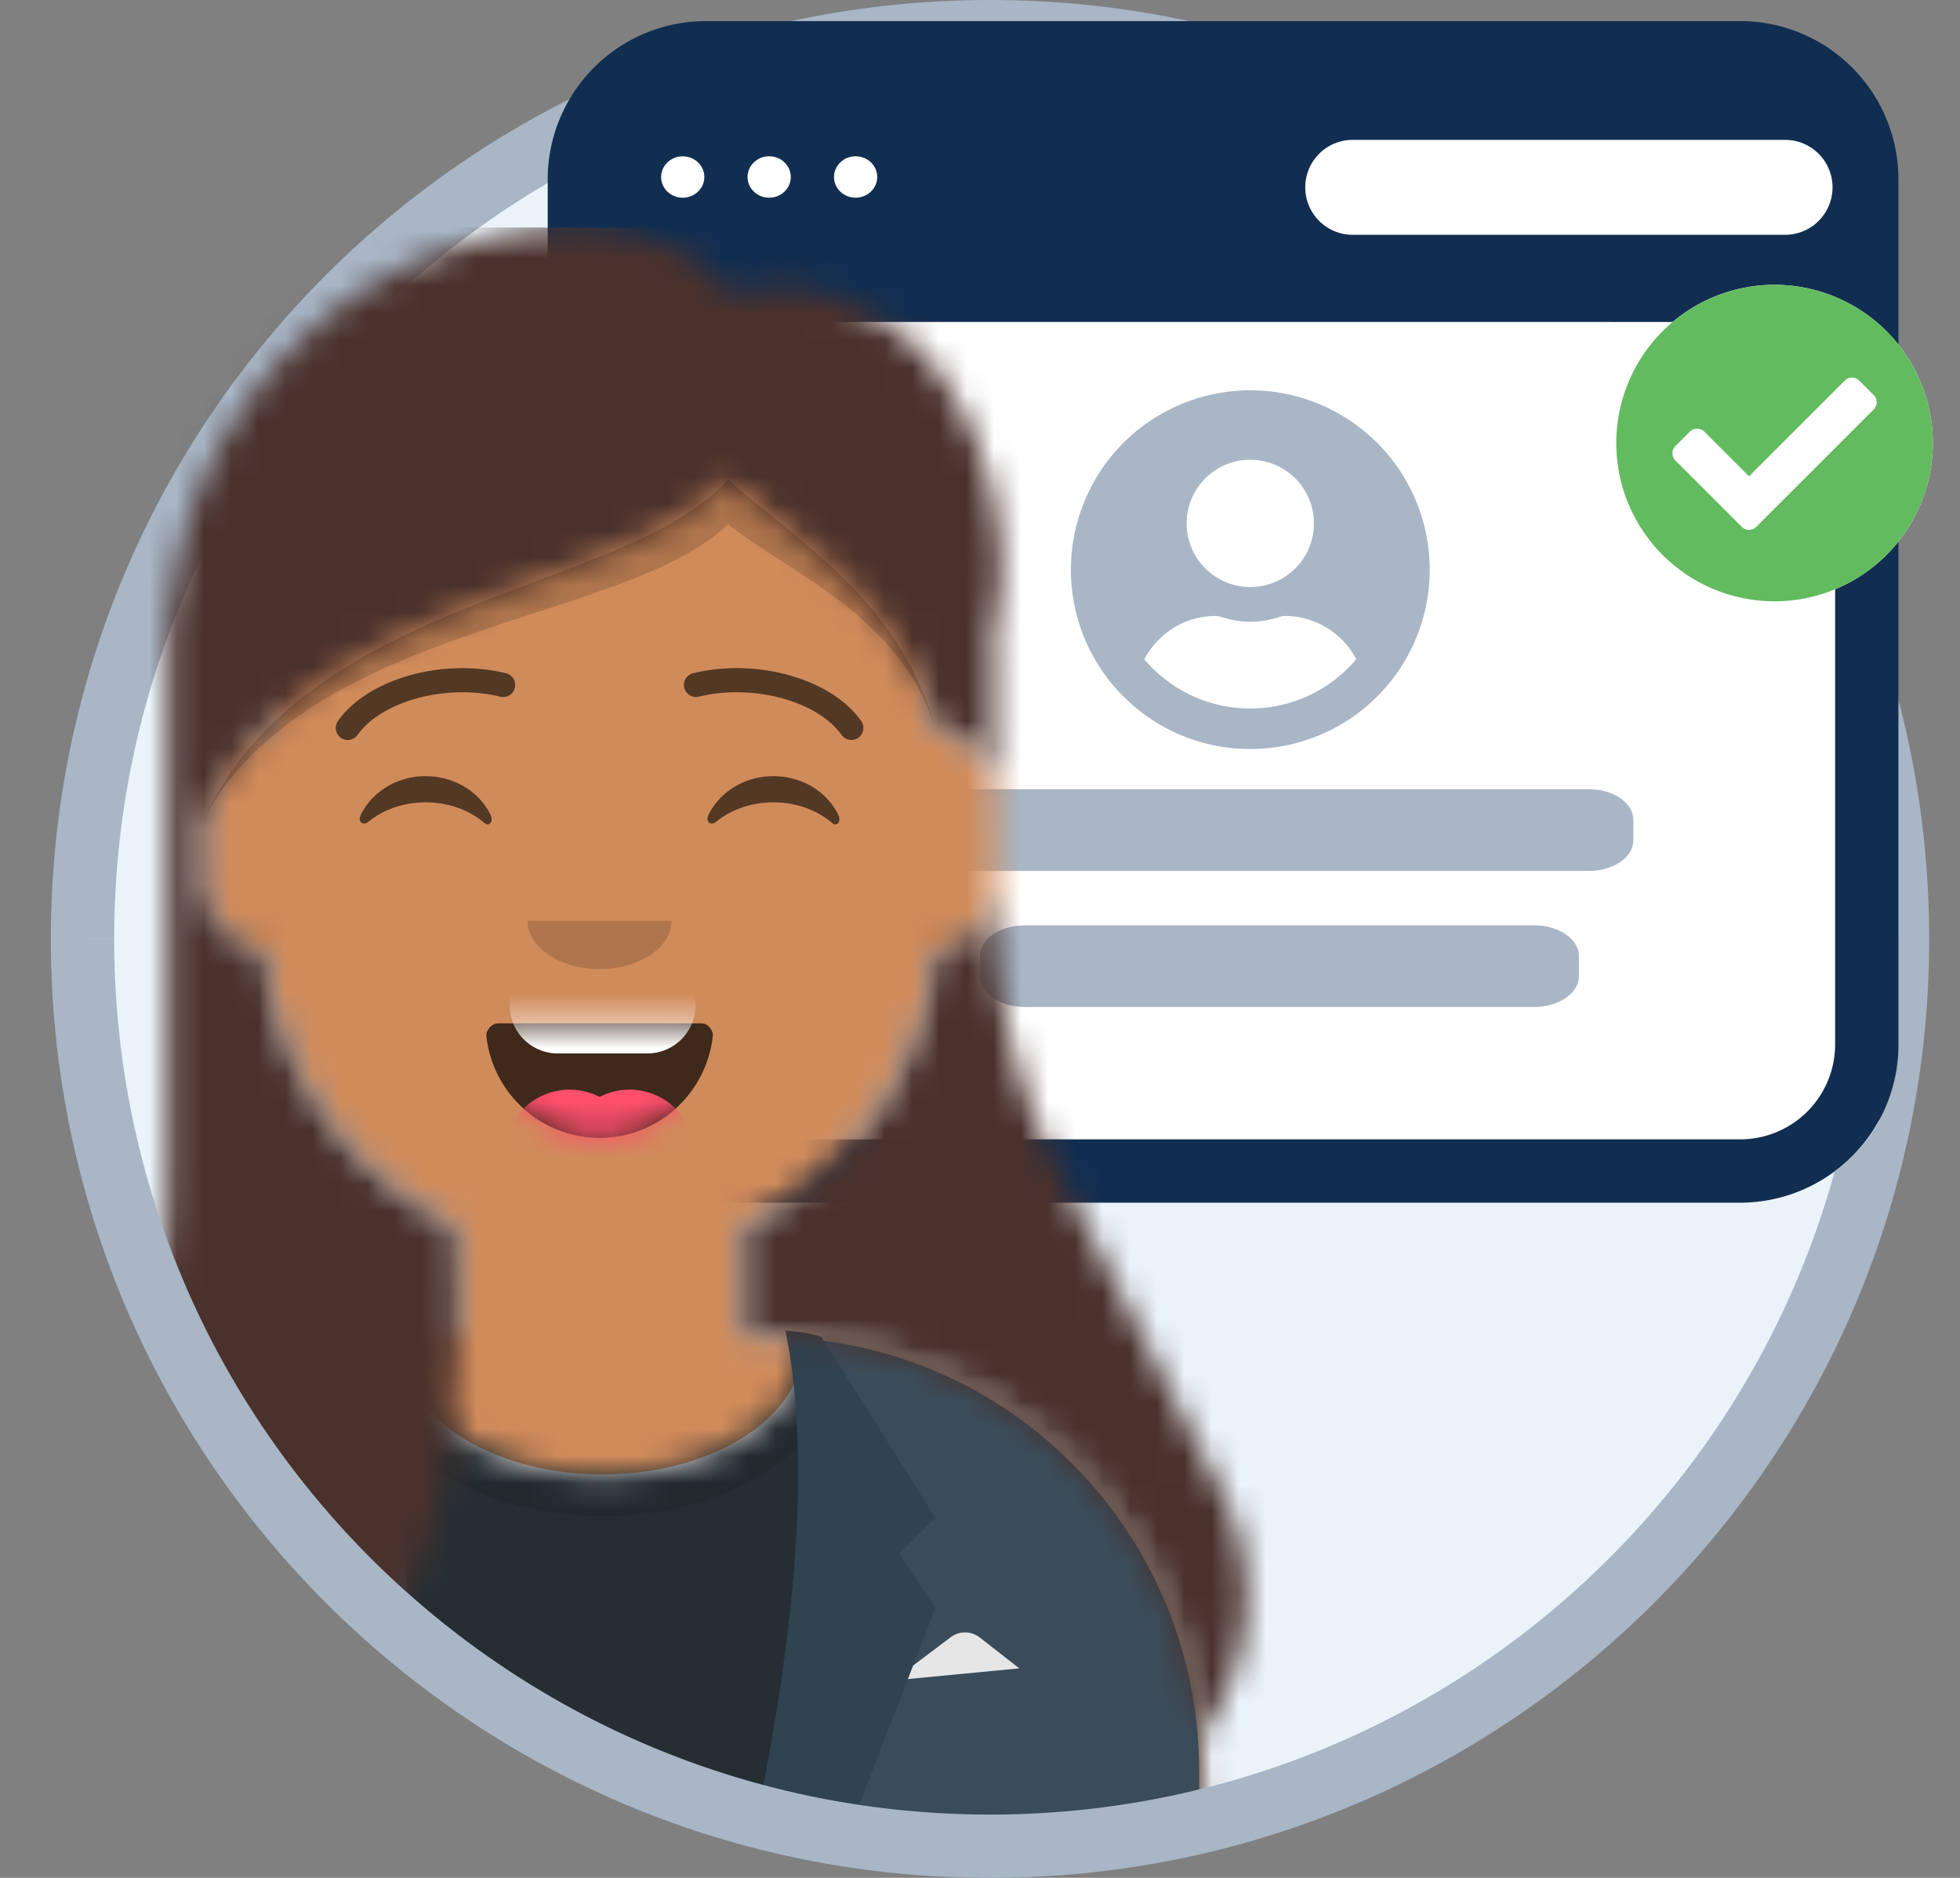 <svg width="72" height="69" fill="none" xmlns="http://www.w3.org/2000/svg"><rect width="100%" height="100%" fill="#808080" stroke="none"/><path d="M69.705 34.5c0 18.411-14.925 33.337-33.337 33.337-18.412 0-33.337-14.926-33.337-33.337 0-18.412 14.925-33.337 33.337-33.337 18.412 0 33.337 14.925 33.337 33.337z" fill="#EBF3FA"/><path fill-rule="evenodd" clip-rule="evenodd" d="M1.868 34.5c0-19.054 15.446-34.5 34.5-34.5 19.054 0 34.5 15.446 34.5 34.5h-2.326c0-17.77-14.405-32.174-32.174-32.174-17.77 0-32.174 14.405-32.174 32.174H1.868z" fill="#A8B6C6"/><path d="M21.283 11.83h46.541v25.383a5.815 5.815 0 01-5.814 5.814H27.098a5.815 5.815 0 01-5.815-5.814V11.83z" fill="#fff"/><path fill-rule="evenodd" clip-rule="evenodd" d="M20.12 6.59A5.815 5.815 0 0125.935.775h37.988a5.815 5.815 0 015.815 5.815v31.786a5.815 5.815 0 01-5.815 5.815H25.935a5.815 5.815 0 01-5.815-5.815V6.59zm5.815-3.49a3.489 3.489 0 00-3.489 3.489v31.786a3.489 3.489 0 003.489 3.489h37.988a3.489 3.489 0 003.49-3.489V6.59a3.489 3.489 0 00-3.49-3.489H25.935z" fill="#112E51"/><path d="M21.283 7.752a5.815 5.815 0 015.815-5.814H62.76a5.815 5.815 0 015.815 5.814v4.078H21.283V7.752z" fill="#112E51"/><path d="M25.874 6.504c0 .42-.356.761-.794.761-.439 0-.794-.34-.794-.76s.355-.761.794-.761c.438 0 .794.34.794.76zm3.176-.001c0 .42-.356.761-.795.761-.438 0-.794-.34-.794-.76s.356-.762.794-.762c.439 0 .794.341.794.761zm3.175 0c0 .42-.355.761-.794.761-.438 0-.794-.34-.794-.76s.356-.762.794-.762c.439 0 .794.341.794.761z" fill="#fff"/><path fill-rule="evenodd" clip-rule="evenodd" d="M47.948 6.884c0-.964.781-1.745 1.745-1.745h15.88a1.744 1.744 0 110 3.489h-15.88a1.744 1.744 0 01-1.745-1.744z" fill="#fff"/><path d="M71.002 16.28a5.815 5.815 0 11-11.63 0 5.815 5.815 0 0111.63 0z" fill="#fff"/><path fill-rule="evenodd" clip-rule="evenodd" d="M65.187 22.095a5.814 5.814 0 10.001-11.629 5.814 5.814 0 000 11.629zm3.642-7.05l-4.314 4.314a.376.376 0 01-.53 0l-2.44-2.438a.375.375 0 010-.53l.531-.531a.376.376 0 01.531 0l1.643 1.642 3.518-3.518a.376.376 0 01.53 0l.53.53a.376.376 0 010 .532z" fill="#63BB60"/><path d="M34 30.875c0 .621.727 1.125 1.625 1.125h22.75c.898 0 1.625-.504 1.625-1.125v-.75c0-.621-.727-1.125-1.625-1.125h-22.75c-.898 0-1.625.504-1.625 1.125v.75zm2 5c0 .621.739 1.125 1.65 1.125h18.7c.911 0 1.65-.504 1.65-1.125v-.75c0-.621-.739-1.125-1.65-1.125h-18.7c-.911 0-1.65.504-1.65 1.125v.75z" fill="#A8B6C6"/><path fill-rule="evenodd" clip-rule="evenodd" d="M45.93 14.342a6.589 6.589 0 00-6.59 6.59c0 3.64 2.949 6.59 6.59 6.59a6.59 6.59 0 006.59-6.59 6.59 6.59 0 00-6.59-6.59zm-.001 2.551a2.338 2.338 0 110 4.677 2.338 2.338 0 010-4.677zm-3.893 7.33a5.092 5.092 0 003.893 1.811 5.09 5.09 0 003.893-1.812 2.963 2.963 0 00-2.617-1.589.65.65 0 00-.189.03 3.505 3.505 0 01-1.087.183 3.51 3.51 0 01-1.087-.184.65.65 0 00-.188-.029c-1.14 0-2.118.648-2.618 1.59z" fill="#A8B6C6"/><mask id="a" maskUnits="userSpaceOnUse" x="0" y="13" width="45" height="55"><path fill-rule="evenodd" clip-rule="evenodd" d="M27.311 45.046v4.073h.881c8.758 0 15.858 7.14 15.858 15.949v1.994H0v-1.994c0-8.808 7.1-15.949 15.858-15.949h.881v-4.073a12.41 12.41 0 01-6.98-9.908 2.654 2.654 0 01-2.27-2.632v-3.1c0-1.318.952-2.411 2.202-2.622v-1.366c0-6.85 5.522-12.404 12.334-12.404 6.812 0 12.334 5.553 12.334 12.404v1.366a2.654 2.654 0 012.203 2.621v3.101c0 1.34-.987 2.45-2.27 2.632a12.41 12.41 0 01-6.981 9.908z" fill="#fff"/></mask><g mask="url(#a)"><path fill-rule="evenodd" clip-rule="evenodd" d="M51.098 13.014H-7.048v54.048h4.51L3.456 44.74s2.636 8.343 21.997 22.322h25.646V13.014z" fill="#D08B5B"/></g><path fill-rule="evenodd" clip-rule="evenodd" d="M44.05 65.08c0-8.364-6.4-15.224-14.545-15.895.006.077.009.155.009.233 0 2.628-3.304 4.758-7.378 4.758-4.075 0-7.379-2.13-7.379-4.758 0-.084.004-.167.01-.25a15.701 15.701 0 00-7.24 2.339c2.221 4.277 8.69 11.684 21.247 15.555H44.05V65.08z" fill="#E6E6E6"/><mask id="b" maskUnits="userSpaceOnUse" x="0" y="49" width="45" height="19"><path fill-rule="evenodd" clip-rule="evenodd" d="M29.505 49.185c8.144.671 14.546 7.53 14.546 15.894v1.983H0v-1.983c0-8.439 6.517-15.347 14.766-15.91-.006.082-.01.165-.01.249 0 2.628 3.304 4.758 7.379 4.758 4.075 0 7.378-2.13 7.378-4.758 0-.078-.003-.156-.009-.233z" fill="#fff"/></mask><g mask="url(#b)"><path fill-rule="evenodd" clip-rule="evenodd" d="M51.099 42.696H-7.047v24.366h4.452L3.398 44.74s2.636 8.343 21.997 22.322H51.1V42.696z" fill="#262E33"/></g><mask id="c" maskUnits="userSpaceOnUse" x="0" y="49" width="45" height="19"><path fill-rule="evenodd" clip-rule="evenodd" d="M29.505 49.185c8.144.671 14.546 7.53 14.546 15.894v1.983H0v-1.983c0-8.439 6.517-15.347 14.766-15.91-.006.082-.01.165-.01.249 0 2.628 3.304 4.758 7.379 4.758 4.075 0 7.378-2.13 7.378-4.758 0-.078-.003-.156-.009-.233z" fill="#fff"/></mask><g mask="url(#c)"><path d="M30.865 49.751c0 3.293-3.908 5.962-8.73 5.962-4.82 0-8.729-2.67-8.729-5.962s3.908-5.962 8.73-5.962c4.82 0 8.73 2.67 8.73 5.962z" fill="#000" fill-opacity=".16" opacity=".6"/></g><path fill-rule="evenodd" clip-rule="evenodd" d="M14.097 57.959v-.09c0-3.173.383-6.15 1.053-8.722-2.704.12-5.233.92-7.42 2.236 1.542 1.844 3.608 4.047 6.367 6.576zm14.897 9.103h15.057V65.08c0-8.494-6.602-15.437-14.927-15.922.669 2.57 1.05 5.543 1.05 8.712 0 3.368-.431 6.516-1.18 9.192z" fill="#3A4C5A"/><path d="M32.818 61.745l2.105-1.587a.877.877 0 011.069.01l1.451 1.134-4.625.443z" fill="#E6E6E6"/><path fill-rule="evenodd" clip-rule="evenodd" d="M14.984 58.762c-.397-3.953-.326-7.241.214-9.864a4.703 4.703 0 00-1.322.221l-3.367 5.348a83.03 83.03 0 004.475 4.295z" fill="#2F4351"/><path d="M28.853 48.898c.881 4.282.514 10.337-1.101 18.164h3.524l3.083-7.975-1.321-1.993 1.321-1.33-4.184-6.645a4.7 4.7 0 00-1.322-.221z" fill="#2F4351"/><path fill-rule="evenodd" clip-rule="evenodd" d="M17.866 38.072c.233 2.103 2.006 3.737 4.16 3.737 2.159 0 3.936-1.645 4.16-3.756.018-.17-.17-.452-.407-.452H18.3c-.238 0-.457.26-.434.471z" fill="#000" fill-opacity=".7"/><mask id="d" maskUnits="userSpaceOnUse" x="17" y="37" width="10" height="5"><path fill-rule="evenodd" clip-rule="evenodd" d="M17.866 38.072c.233 2.103 2.006 3.737 4.16 3.737 2.159 0 3.936-1.645 4.16-3.756.018-.17-.17-.452-.407-.452H18.3c-.238 0-.457.26-.434.471z" fill="#fff"/></mask><g mask="url(#d)"><path d="M18.721 36.936c0-.979.794-1.772 1.772-1.772h3.284a1.772 1.772 0 010 3.544h-3.284a1.772 1.772 0 01-1.772-1.772z" fill="#fff"/></g><mask id="e" maskUnits="userSpaceOnUse" x="17" y="37" width="10" height="5"><path fill-rule="evenodd" clip-rule="evenodd" d="M17.866 38.072c.233 2.103 2.006 3.737 4.16 3.737 2.159 0 3.936-1.645 4.16-3.756.018-.17-.17-.452-.407-.452H18.3c-.238 0-.457.26-.434.471z" fill="#fff"/></mask><g mask="url(#e)" fill="#FF4F6D"><path d="M23.347 42.474a2.43 2.43 0 01-2.423 2.437 2.43 2.43 0 01-2.422-2.437 2.43 2.43 0 012.422-2.436 2.43 2.43 0 012.423 2.436z"/><path d="M25.55 42.474a2.43 2.43 0 01-2.423 2.436 2.43 2.43 0 01-2.423-2.436 2.43 2.43 0 012.423-2.437 2.43 2.43 0 012.422 2.437z"/></g><path d="M19.382 33.835c0 .979 1.184 1.772 2.643 1.772 1.46 0 2.643-.793 2.643-1.772" fill="#000" fill-opacity=".16"/><path d="M13.25 29.947c.407-.841 1.323-1.428 2.387-1.428 1.061 0 1.974.583 2.383 1.42.121.248-.052.451-.226.3-.54-.466-1.306-.758-2.157-.758-.824 0-1.569.274-2.105.715-.197.162-.4-.003-.282-.249zm12.775 0c.407-.841 1.322-1.428 2.387-1.428 1.06 0 1.974.583 2.382 1.42.122.248-.051.451-.225.3-.54-.466-1.307-.758-2.157-.758-.824 0-1.57.274-2.106.715-.196.162-.4-.003-.281-.249zm-12.891-2.943c.862-1.22 3.226-1.904 5.262-1.401a.443.443 0 00.21-.86c-2.364-.585-5.102.208-6.19 1.748a.444.444 0 00.104.618.439.439 0 00.614-.105zm17.782 0c-.862-1.22-3.226-1.905-5.262-1.402a.443.443 0 01-.21-.86c2.365-.585 5.102.208 6.19 1.748.142.2.095.476-.103.618a.439.439 0 01-.614-.104z" fill="#000" fill-opacity=".6"/><mask id="f" maskUnits="userSpaceOnUse" x="1" y="8" width="45" height="56"><path fill-rule="evenodd" clip-rule="evenodd" d="M6.167 43.258V23.656c0-.782.088-1.544.254-2.276.672-4.439 3.22-7.965 6.134-10.139 4.384-3.27 11.77-4.212 14.326-.327 1.905-.85 4.73-.075 6.818 1.878 2.106 2.085 3.788 6.689 2.787 10.456.023.28.035.564.035.85v4.84a2.653 2.653 0 00-2.162-2.154v-.037c-1.33-4.77-5.235-6.96-7.614-9.131-3.72 4.185-15.33 4.2-19.256 12.454v2.215c0 1.333.976 2.437 2.248 2.628a12.41 12.41 0 007.002 10.133v.086c.646 9.714-1.463 21.885-15.197 18.164 2.997-1.764 4.583-13.057 4.625-20.038zm21.144 1.788a12.41 12.41 0 007.002-10.133 2.652 2.652 0 002.208-2.161v.301c0 3.506.827 6.962 2.414 10.084l5.936 11.675a8.458 8.458 0 01-.867 9.03c-.622-8.235-7.464-14.723-15.812-14.723h-.881v-4.073z" fill="#fff"/></mask><g mask="url(#f)"><path fill-rule="evenodd" clip-rule="evenodd" d="M59.688 8.36H1.542v43.293l1.856-6.913s2.862 9.056 24.52 24.108c.949.66 1.376 1.162 1.386 1.535h30.384V8.361zM15.405 70.384a578 578 0 01-5.16-.69c-2.91-.398-5.417-.74-6.847-.845-.691-.05-1.307-.101-1.856-.151v1.686h13.863z" fill="#4A312C"/></g><path fill-rule="evenodd" clip-rule="evenodd" d="M7.489 30.07c3.925-7.163 15.535-7.176 19.256-10.808 2.374 1.88 6.269 3.335 7.606 7.456-1.337-4.75-5.232-6.935-7.606-9.102-3.72 4.185-15.33 4.2-19.256 12.454z" fill="#000" fill-opacity=".16"/><path fill-rule="evenodd" clip-rule="evenodd" d="M67.394 43.05c-3.745 13.619-16.217 23.624-31.026 23.624-17.77 0-32.174-14.405-32.174-32.174H1.868c0 19.054 15.446 34.5 34.5 34.5 19.054 0 34.5-15.446 34.5-34.5h-1.12v3.876a5.806 5.806 0 01-2.354 4.674z" fill="#A8B6C6"/></svg>